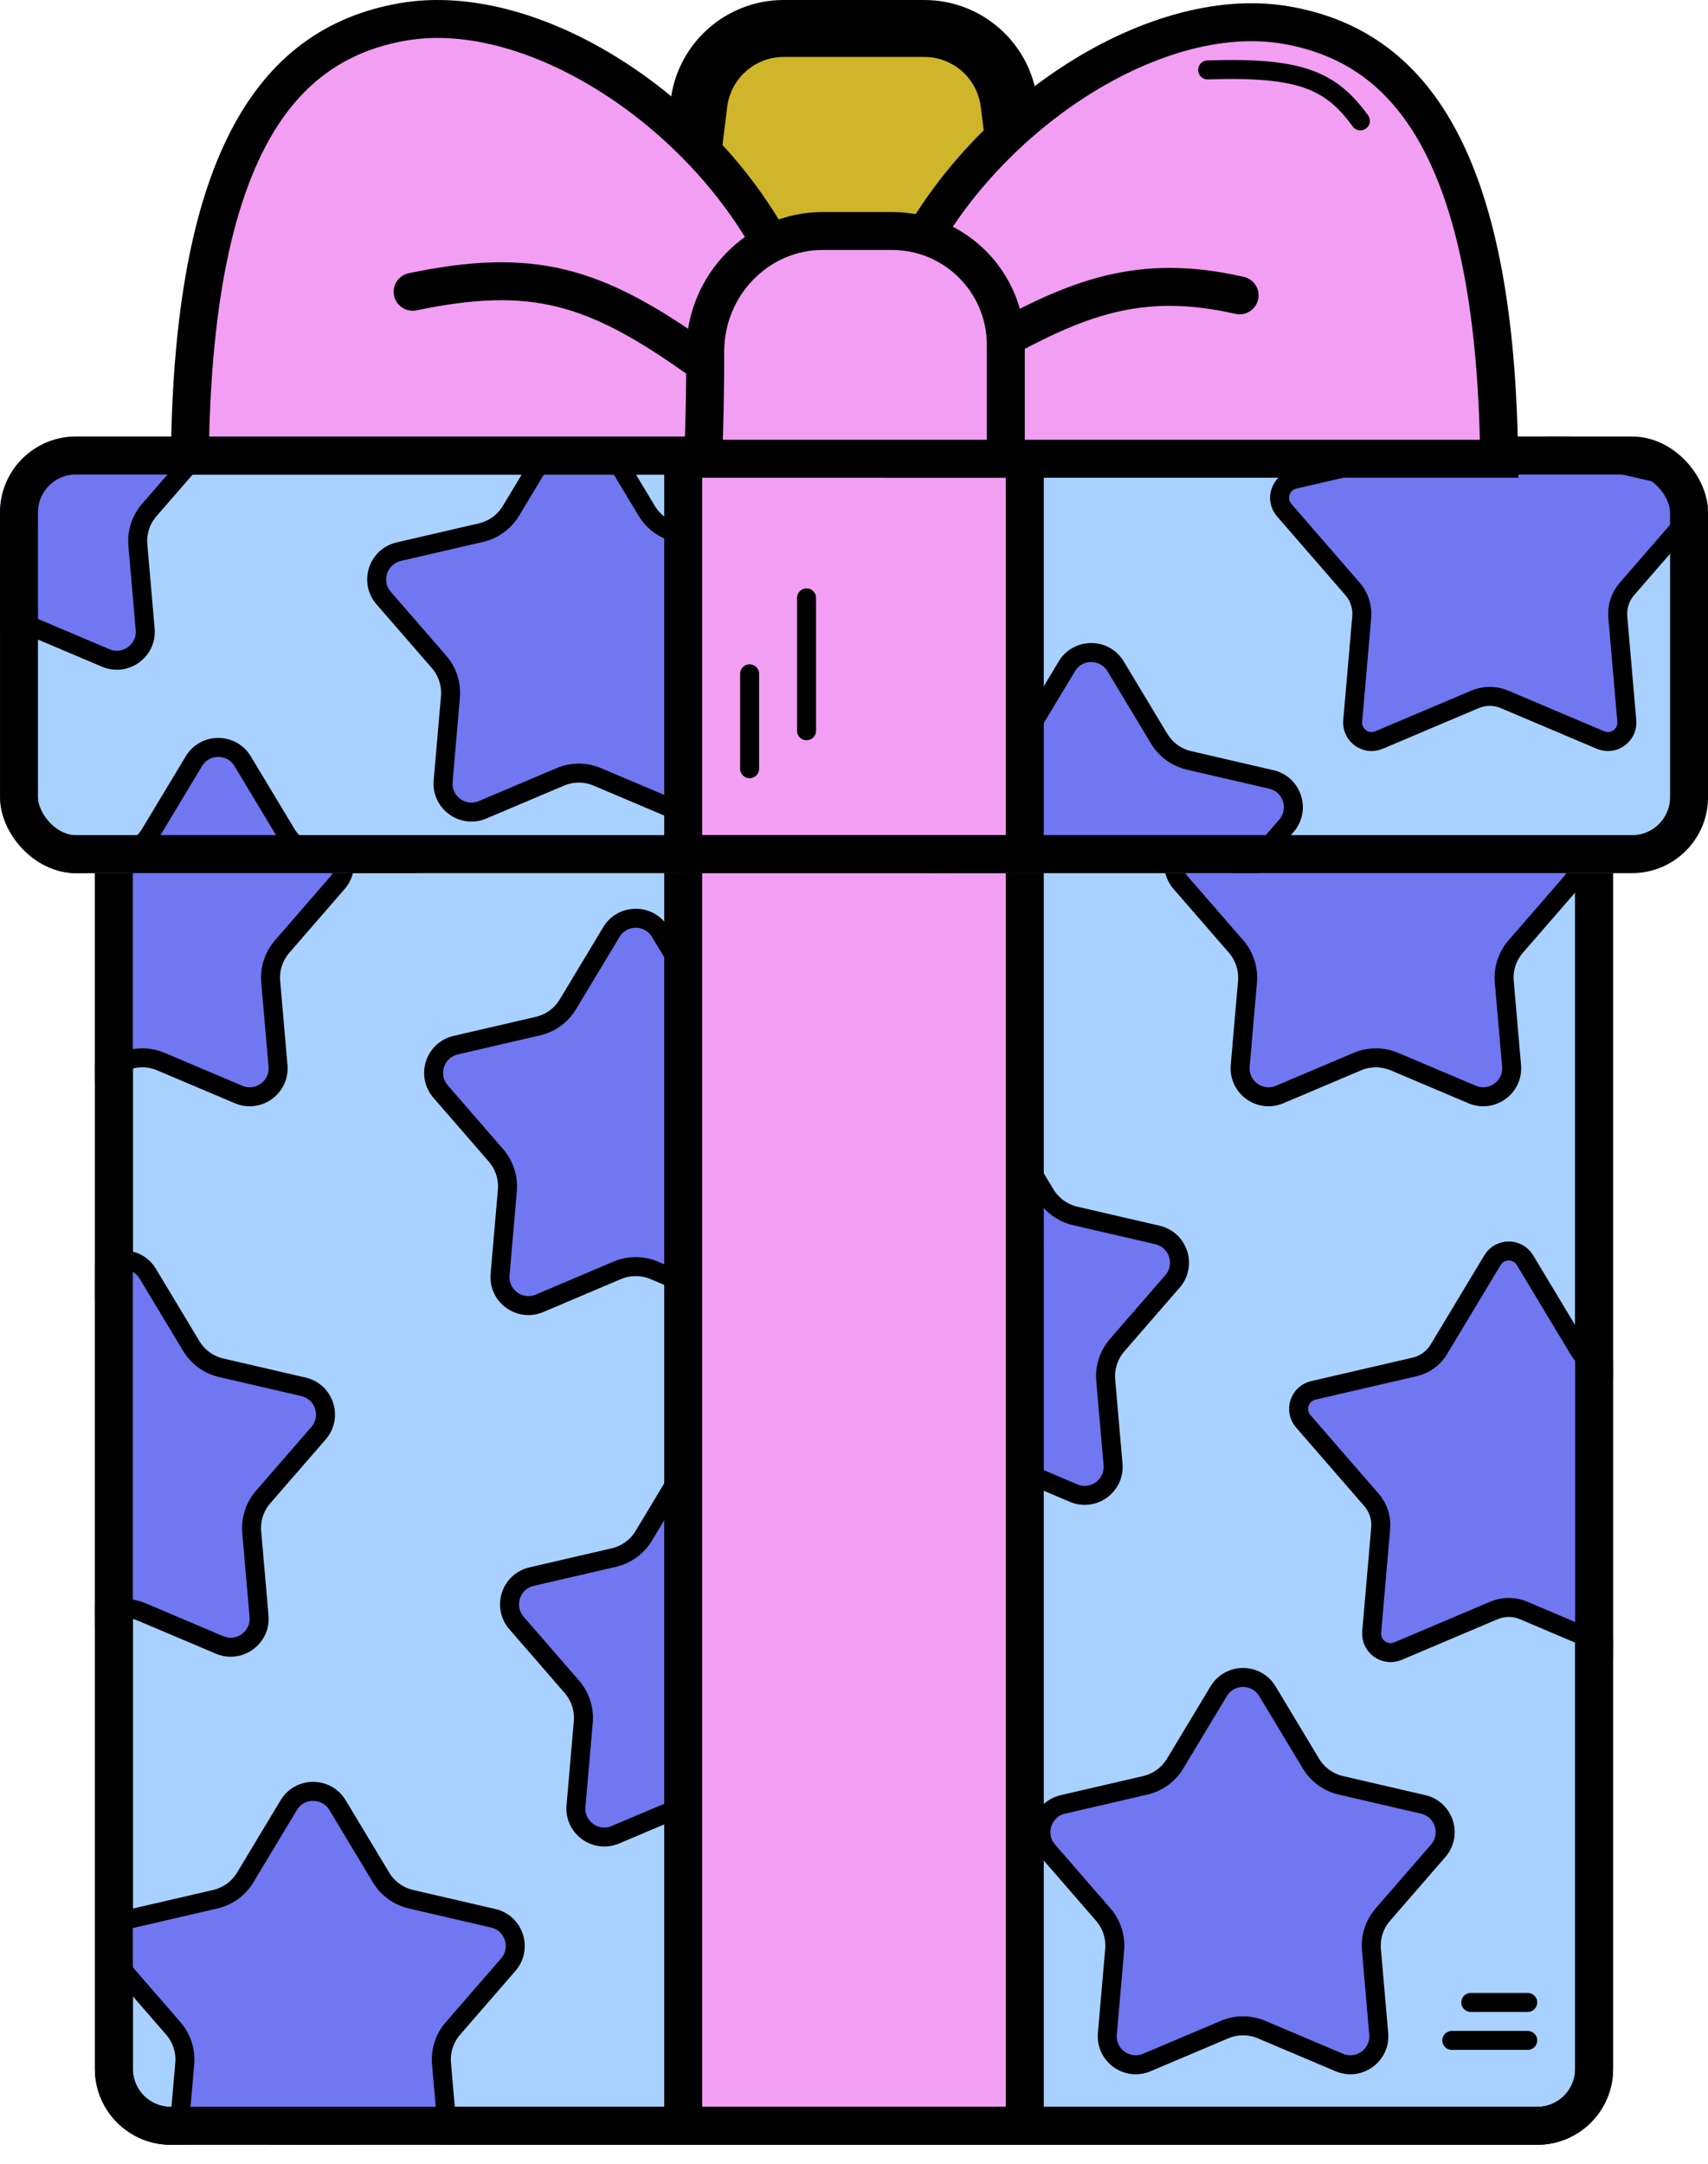 <svg width="60" height="76" viewBox="0 0 60 76" fill="none" xmlns="http://www.w3.org/2000/svg">
<g clip-path="url(#clip0_128_2)">
<path d="M4 22.667H56V72.667C56 73.771 55.105 74.667 54 74.667H6C4.895 74.667 4 73.771 4 72.667V22.667Z" fill="#A9D1FF" stroke="black" stroke-width="1.333"/>
<path d="M44.523 59.404L46.052 61.944C46.285 62.331 46.664 62.606 47.104 62.708L49.993 63.377C50.727 63.547 51.016 64.438 50.522 65.007L48.579 67.246C48.283 67.587 48.138 68.033 48.177 68.482L48.433 71.436C48.498 72.187 47.741 72.737 47.047 72.443L44.317 71.287C43.901 71.111 43.432 71.111 43.017 71.287L40.287 72.443C39.593 72.737 38.835 72.187 38.9 71.436L39.157 68.482C39.196 68.033 39.051 67.587 38.755 67.246L36.811 65.007C36.317 64.438 36.606 63.547 37.341 63.377L40.229 62.708C40.669 62.606 41.048 62.331 41.281 61.944L42.81 59.404C43.199 58.758 44.135 58.758 44.523 59.404Z" fill="#7176F1" stroke="black" stroke-width="0.667"/>
<path d="M53.571 44.262L55.458 47.398C55.645 47.708 55.948 47.928 56.3 48.01L59.865 48.835C60.355 48.949 60.548 49.542 60.218 49.922L57.819 52.686C57.583 52.958 57.467 53.315 57.498 53.675L57.814 57.321C57.858 57.822 57.353 58.189 56.89 57.993L53.52 56.565C53.188 56.424 52.812 56.424 52.48 56.565L49.11 57.993C48.647 58.189 48.142 57.822 48.186 57.321L48.502 53.675C48.533 53.315 48.417 52.958 48.181 52.686L45.782 49.922C45.452 49.542 45.645 48.949 46.135 48.835L49.7 48.01C50.052 47.928 50.355 47.708 50.542 47.398L52.429 44.262C52.688 43.832 53.312 43.832 53.571 44.262Z" fill="#7176F1" stroke="black" stroke-width="0.667"/>
<path d="M25.857 51.404L27.386 53.944C27.618 54.331 27.998 54.606 28.438 54.708L31.326 55.377C32.06 55.547 32.349 56.438 31.855 57.007L29.912 59.246C29.616 59.587 29.471 60.033 29.51 60.482L29.766 63.436C29.832 64.187 29.074 64.737 28.38 64.443L25.65 63.287C25.235 63.111 24.765 63.111 24.35 63.287L21.62 64.443C20.926 64.737 20.168 64.187 20.234 63.436L20.49 60.482C20.529 60.033 20.384 59.587 20.088 59.246L18.145 57.007C17.651 56.438 17.94 55.547 18.674 55.377L21.562 54.708C22.002 54.606 22.382 54.331 22.614 53.944L24.143 51.404C24.532 50.758 25.468 50.758 25.857 51.404Z" fill="#7176F1" stroke="black" stroke-width="0.667"/>
<path d="M5.19 44.737L6.719 47.277C6.952 47.664 7.331 47.94 7.771 48.041L10.659 48.71C11.393 48.88 11.683 49.771 11.189 50.34L9.245 52.579C8.949 52.92 8.804 53.366 8.843 53.816L9.1 56.769C9.165 57.52 8.407 58.071 7.713 57.777L4.983 56.62C4.568 56.444 4.099 56.444 3.683 56.62L0.953 57.777C0.259 58.071 -0.498 57.52 -0.433 56.769L-0.177 53.816C-0.138 53.366 -0.283 52.92 -0.579 52.579L-2.522 50.34C-3.016 49.771 -2.727 48.88 -1.993 48.71L0.896 48.041C1.335 47.94 1.715 47.664 1.948 47.277L3.477 44.737C3.865 44.091 4.801 44.091 5.19 44.737Z" fill="#7176F1" stroke="black" stroke-width="0.667"/>
<path d="M11.857 63.404L13.386 65.944C13.618 66.331 13.998 66.606 14.438 66.708L17.326 67.377C18.06 67.547 18.349 68.438 17.855 69.007L15.912 71.246C15.616 71.587 15.471 72.033 15.51 72.482L15.766 75.436C15.832 76.187 15.074 76.737 14.38 76.443L11.65 75.287C11.235 75.111 10.765 75.111 10.35 75.287L7.62 76.443C6.926 76.737 6.168 76.187 6.234 75.436L6.49 72.482C6.529 72.033 6.384 71.587 6.088 71.246L4.145 69.007C3.65 68.438 3.94 67.547 4.674 67.377L7.562 66.708C8.002 66.606 8.382 66.331 8.614 65.944L10.143 63.404C10.532 62.758 11.468 62.758 11.857 63.404Z" fill="#7176F1" stroke="black" stroke-width="0.667"/>
<path d="M23.19 32.737L24.719 35.277C24.952 35.664 25.331 35.94 25.771 36.041L28.659 36.71C29.393 36.88 29.683 37.771 29.189 38.34L27.245 40.579C26.949 40.92 26.804 41.366 26.843 41.816L27.1 44.769C27.165 45.52 26.407 46.071 25.713 45.777L22.983 44.62C22.568 44.444 22.099 44.444 21.683 44.62L18.953 45.777C18.259 46.071 17.502 45.52 17.567 44.769L17.823 41.816C17.862 41.366 17.717 40.92 17.421 40.579L15.478 38.34C14.984 37.771 15.273 36.88 16.008 36.71L18.896 36.041C19.335 35.94 19.715 35.664 19.948 35.277L21.477 32.737C21.865 32.091 22.802 32.091 23.19 32.737Z" fill="#7176F1" stroke="black" stroke-width="0.667"/>
<path d="M5.857 25.404L7.386 27.944C7.618 28.331 7.998 28.606 8.438 28.708L11.326 29.377C12.06 29.547 12.35 30.438 11.855 31.007L9.912 33.246C9.616 33.587 9.471 34.033 9.51 34.482L9.766 37.436C9.832 38.187 9.074 38.737 8.38 38.443L5.65 37.287C5.235 37.111 4.765 37.111 4.35 37.287L1.62 38.443C0.926 38.737 0.168 38.187 0.234 37.436L0.49 34.482C0.529 34.033 0.384 33.587 0.088 33.246L-1.855 31.007C-2.35 30.438 -2.06 29.547 -1.326 29.377L1.562 28.708C2.002 28.606 2.382 28.331 2.614 27.944L4.143 25.404C4.532 24.758 5.468 24.758 5.857 25.404Z" fill="#7176F1" stroke="black" stroke-width="0.667"/>
<path d="M49.19 25.404L50.719 27.944C50.952 28.331 51.331 28.606 51.771 28.708L54.659 29.377C55.394 29.547 55.683 30.438 55.189 31.007L53.245 33.246C52.949 33.587 52.804 34.033 52.843 34.482L53.1 37.436C53.165 38.187 52.407 38.737 51.714 38.443L48.983 37.287C48.568 37.111 48.099 37.111 47.683 37.287L44.953 38.443C44.259 38.737 43.502 38.187 43.567 37.436L43.823 34.482C43.862 34.033 43.717 33.587 43.422 33.246L41.478 31.007C40.984 30.438 41.273 29.547 42.008 29.377L44.896 28.708C45.336 28.606 45.715 28.331 45.948 27.944L47.477 25.404C47.865 24.758 48.801 24.758 49.19 25.404Z" fill="#7176F1" stroke="black" stroke-width="0.667"/>
<path d="M35.19 39.404L36.719 41.944C36.952 42.331 37.331 42.606 37.771 42.708L40.659 43.377C41.394 43.547 41.683 44.438 41.189 45.007L39.245 47.246C38.949 47.587 38.804 48.033 38.843 48.482L39.1 51.436C39.165 52.187 38.407 52.737 37.714 52.443L34.983 51.287C34.568 51.111 34.099 51.111 33.683 51.287L30.953 52.443C30.259 52.737 29.502 52.187 29.567 51.436L29.823 48.482C29.862 48.033 29.717 47.587 29.422 47.246L27.478 45.007C26.984 44.438 27.273 43.547 28.008 43.377L30.896 42.708C31.335 42.606 31.715 42.331 31.948 41.944L33.477 39.404C33.865 38.758 34.801 38.758 35.19 39.404Z" fill="#7176F1" stroke="black" stroke-width="0.667"/>
<line x1="51.667" y1="70.333" x2="53.667" y2="70.333" stroke="black" stroke-width="0.667" stroke-linecap="round"/>
<line x1="51" y1="71.667" x2="53.667" y2="71.667" stroke="black" stroke-width="0.667" stroke-linecap="round"/>
<rect x="24" y="22.667" width="12" height="52" fill="#F29EF3" stroke="black" stroke-width="1.333"/>
</g>
<path d="M4 22.667H56V72.667C56 73.771 55.105 74.667 54 74.667H6C4.895 74.667 4 73.771 4 72.667V22.667Z" stroke="black" stroke-width="1.333"/>
<path d="M27.531 1H32.469C33.982 1 35.258 2.127 35.446 3.628L36.946 15.628C37.169 17.419 35.773 19 33.969 19H26.031C24.227 19 22.831 17.419 23.054 15.628L24.554 3.628C24.742 2.127 26.018 1 27.531 1Z" fill="#CFB529" stroke="black" stroke-width="2"/>
<g clip-path="url(#clip1_128_2)">
<rect y="15.333" width="60" height="15.333" rx="2.667" fill="#A9D1FF"/>
<path d="M39.19 23.404L40.719 25.944C40.952 26.331 41.331 26.606 41.771 26.708L44.659 27.377C45.394 27.547 45.683 28.438 45.189 29.007L43.245 31.246C42.949 31.587 42.804 32.033 42.843 32.482L43.1 35.436C43.165 36.187 42.407 36.737 41.714 36.443L38.983 35.287C38.568 35.111 38.099 35.111 37.683 35.287L34.953 36.443C34.259 36.737 33.502 36.187 33.567 35.436L33.823 32.482C33.862 32.033 33.717 31.587 33.422 31.246L31.478 29.007C30.984 28.438 31.273 27.547 32.008 27.377L34.896 26.708C35.336 26.606 35.715 26.331 35.948 25.944L37.477 23.404C37.865 22.758 38.801 22.758 39.19 23.404Z" fill="#7176F1" stroke="black" stroke-width="0.667"/>
<path d="M52.905 12.262L54.792 15.398C54.978 15.707 55.282 15.928 55.633 16.01L59.199 16.835C59.688 16.949 59.881 17.542 59.552 17.922L57.153 20.686C56.916 20.958 56.8 21.315 56.831 21.675L57.148 25.321C57.191 25.822 56.686 26.189 56.224 25.993L52.853 24.565C52.521 24.424 52.146 24.424 51.813 24.565L48.443 25.993C47.981 26.189 47.476 25.822 47.519 25.321L47.836 21.675C47.867 21.315 47.751 20.958 47.514 20.686L45.115 17.922C44.785 17.542 44.978 16.949 45.468 16.835L49.033 16.01C49.385 15.928 49.689 15.707 49.875 15.398L51.762 12.262C52.021 11.832 52.645 11.832 52.905 12.262Z" fill="#7176F1" stroke="black" stroke-width="0.667"/>
<path d="M21.19 15.403L22.719 17.944C22.952 18.331 23.331 18.606 23.771 18.708L26.659 19.377C27.393 19.547 27.683 20.438 27.189 21.007L25.245 23.246C24.949 23.587 24.804 24.033 24.843 24.482L25.1 27.436C25.165 28.187 24.407 28.737 23.713 28.443L20.983 27.287C20.568 27.111 20.099 27.111 19.683 27.287L16.953 28.443C16.259 28.737 15.502 28.187 15.567 27.436L15.823 24.482C15.862 24.033 15.717 23.587 15.421 23.246L13.478 21.007C12.984 20.438 13.273 19.547 14.008 19.377L16.896 18.708C17.335 18.606 17.715 18.331 17.948 17.944L19.477 15.403C19.865 14.758 20.802 14.758 21.19 15.403Z" fill="#7176F1" stroke="black" stroke-width="0.667"/>
<path d="M1.19 10.07L2.719 12.611C2.952 12.997 3.331 13.273 3.771 13.375L6.659 14.044C7.394 14.214 7.683 15.104 7.189 15.674L5.245 17.912C4.949 18.253 4.804 18.699 4.843 19.149L5.1 22.103C5.165 22.854 4.407 23.404 3.713 23.11L0.983 21.953C0.568 21.777 0.099 21.777 -0.317 21.953L-3.047 23.11C-3.741 23.404 -4.498 22.854 -4.433 22.103L-4.177 19.149C-4.138 18.699 -4.283 18.253 -4.579 17.912L-6.522 15.674C-7.016 15.104 -6.727 14.214 -5.993 14.044L-3.104 13.375C-2.665 13.273 -2.285 12.997 -2.052 12.611L-0.523 10.07C-0.135 9.424 0.801 9.424 1.19 10.07Z" fill="#7176F1" stroke="black" stroke-width="0.667"/>
<path d="M8.524 26.737L10.052 29.277C10.285 29.664 10.665 29.94 11.104 30.041L13.993 30.71C14.727 30.88 15.016 31.771 14.522 32.34L12.579 34.579C12.283 34.92 12.138 35.366 12.177 35.816L12.433 38.769C12.498 39.52 11.741 40.071 11.047 39.777L8.317 38.62C7.901 38.444 7.432 38.444 7.017 38.62L4.287 39.777C3.593 40.071 2.835 39.52 2.9 38.769L3.157 35.816C3.196 35.366 3.051 34.92 2.755 34.579L0.811 32.34C0.317 31.771 0.606 30.88 1.341 30.71L4.229 30.041C4.669 29.94 5.048 29.664 5.281 29.277L6.81 26.737C7.199 26.091 8.135 26.091 8.524 26.737Z" fill="#7176F1" stroke="black" stroke-width="0.667"/>
<rect x="24" y="16" width="12" height="14" fill="#F29EF3" stroke="black" stroke-width="1.333"/>
<line x1="26.333" y1="27" x2="26.333" y2="23.667" stroke="black" stroke-width="0.667" stroke-linecap="round"/>
<line x1="28.333" y1="25.667" x2="28.333" y2="21" stroke="black" stroke-width="0.667" stroke-linecap="round"/>
</g>
<rect x="0.667" y="16" width="58.667" height="14" rx="2" stroke="black" stroke-width="1.333"/>
<path d="M6.67 16C6.728 10.933 7.444 7.35 8.686 4.932C9.961 2.451 11.795 1.179 14.148 0.769C16.486 0.362 19.242 1.188 21.756 2.858C24.261 4.521 26.437 6.968 27.62 9.652C28.82 12.371 28.776 14.03 28.519 14.957C28.389 15.423 28.2 15.726 28.058 15.904C28.029 15.941 28.001 15.973 27.976 16H6.67Z" fill="#F29EF3" stroke="black" stroke-width="1.333"/>
<path d="M52.663 16.113C52.606 11.046 51.889 7.463 50.647 5.045C49.373 2.565 47.538 1.292 45.186 0.883C42.847 0.476 40.091 1.301 37.577 2.971C35.073 4.635 32.897 7.081 31.713 9.765C30.514 12.485 30.557 14.144 30.815 15.07C30.944 15.537 31.133 15.84 31.275 16.018C31.305 16.055 31.332 16.087 31.357 16.113H52.663Z" fill="#F29EF3" stroke="black" stroke-width="1.333"/>
<path d="M34.852 12.113C37.795 10.496 39.996 9.564 43.545 10.374" stroke="black" stroke-width="1.333" stroke-linecap="round"/>
<path d="M24.532 12.61C20.879 10.007 18.701 9.374 14.496 10.248" stroke="black" stroke-width="1.333" stroke-linecap="round"/>
<path d="M28.901 8.113H28.905H28.91H28.915H28.92H28.925H28.929H28.934H28.939H28.944H28.948H28.953H28.958H28.963H28.968H28.972H28.977H28.982H28.987H28.991H28.996H29.001H29.006H29.011H29.015H29.02H29.025H29.03H29.034H29.039H29.044H29.049H29.053H29.058H29.063H29.068H29.073H29.077H29.082H29.087H29.092H29.096H29.101H29.106H29.111H29.115H29.12H29.125H29.13H29.134H29.139H29.144H29.149H29.154H29.158H29.163H29.168H29.173H29.177H29.182H29.187H29.192H29.196H29.201H29.206H29.211H29.215H29.22H29.225H29.23H29.234H29.239H29.244H29.249H29.253H29.258H29.263H29.268H29.272H29.277H29.282H29.287H29.291H29.296H29.301H29.306H29.31H29.315H29.32H29.325H29.329H29.334H29.339H29.344H29.348H29.353H29.358H29.363H29.367H29.372H29.377H29.382H29.386H29.391H29.396H29.401H29.405H29.41H29.415H29.42H29.424H29.429H29.434H29.439H29.443H29.448H29.453H29.457H29.462H29.467H29.472H29.477H29.481H29.486H29.491H29.495H29.5H29.505H29.51H29.514H29.519H29.524H29.529H29.533H29.538H29.543H29.548H29.552H29.557H29.562H29.567H29.571H29.576H29.581H29.585H29.59H29.595H29.6H29.604H29.609H29.614H29.619H29.623H29.628H29.633H29.638H29.642H29.647H29.652H29.657H29.661H29.666H29.671H29.675H29.68H29.685H29.69H29.694H29.699H29.704H29.709H29.713H29.718H29.723H29.727H29.732H29.737H29.742H29.746H29.751H29.756H29.761H29.765H29.77H29.775H29.78H29.784H29.789H29.794H29.799H29.803H29.808H29.813H29.817H29.822H29.827H29.832H29.836H29.841H29.846H29.851H29.855H29.86H29.865H29.869H29.874H29.879H29.884H29.888H29.893H29.898H29.902H29.907H29.912H29.917H29.922H29.926H29.931H29.936H29.94H29.945H29.95H29.955H29.959H29.964H29.969H29.974H29.978H29.983H29.988H29.992H29.997H30.002H30.007H30.011H30.016H30.021H30.026H30.03H30.035H30.04H30.044H30.049H30.054H30.059H30.063H30.068H30.073H30.078H30.082H30.087H30.092H30.096H30.101H30.106H30.111H30.115H30.12H30.125H30.13H30.134H30.139H30.144H30.148H30.153H30.158H30.163H30.167H30.172H30.177H30.182H30.186H30.191H30.196H30.201H30.205H30.21H30.215H30.219H30.224H30.229H30.234H30.238H30.243H30.248H30.253H30.257H30.262H30.267H30.271H30.276H30.281H30.286H30.29H30.295H30.3H30.305H30.309H30.314H30.319H30.323H30.328H30.333H30.338H30.342H30.347H30.352H30.357H30.361H30.366H30.371H30.376H30.38H30.385H30.39H30.395H30.399H30.404H30.409H30.413H30.418H30.423H30.428H30.432H30.437H30.442H30.447H30.451H30.456H30.461H30.466H30.47H30.475H30.48H30.485H30.489H30.494H30.499H30.503H30.508H30.513H30.518H30.523H30.527H30.532H30.537H30.541H30.546H30.551H30.556H30.56H30.565H30.57H30.575H30.579H30.584H30.589H30.594H30.598H30.603H30.608H30.613H30.617H30.622H30.627H30.632H30.636H30.641H30.646H30.651H30.655H30.66H30.665H30.669H30.674H30.679H30.684H30.689H30.693H30.698H30.703H30.707H30.712H30.717H30.722H30.727H30.731H30.736H30.741H30.746H30.75H30.755H30.76H30.765H30.769H30.774H30.779H30.784H30.788H30.793H30.798H30.803H30.807H30.812H30.817H30.822H30.826H30.831H30.836H30.841H30.845H30.85H30.855H30.86H30.864H30.869H30.874H30.879H30.884H30.888H30.893H30.898H30.903H30.907H30.912H30.917H30.922H30.926H30.931H30.936H30.941H30.945H30.95H30.955H30.96H30.965H30.969H30.974H30.979H30.984H30.988H30.993H30.998H31.003H31.008H31.012H31.017H31.022H31.027H31.031H31.036H31.041H31.046H31.05H31.055H31.06H31.065H31.07H31.074H31.079H31.084H31.089H31.093H31.098H31.103H31.108H31.113H31.117H31.122H31.127H31.132H31.137H31.141H31.146H31.151H31.156H31.16H31.165H31.17H31.175H31.18H31.184H31.189H31.194H31.199H31.204H31.208H31.213H31.218H31.223H31.228H31.232H31.237H31.242H31.247H31.252H31.256H31.261H31.266H31.271H31.276H31.28H31.285H31.29H31.295H31.299H31.304H31.309H31.314H31.319H31.324H31.328H31.333C33.542 8.113 35.333 9.904 35.333 12.113V16.113H24.7C24.755 14.831 24.774 13.532 24.774 12.345C24.773 10.028 26.62 8.113 28.901 8.113Z" fill="#F29EF3" stroke="black" stroke-width="1.333"/>
<path d="M42.422 2.456C45.706 2.346 46.749 2.827 47.789 4.245" stroke="black" stroke-width="0.667" stroke-linecap="round"/>
<defs>
<clipPath id="clip0_128_2">
<path d="M3.333 22H56.667V72.667C56.667 74.139 55.473 75.333 54 75.333H6C4.527 75.333 3.333 74.139 3.333 72.667V22Z" fill="white"/>
</clipPath>
<clipPath id="clip1_128_2">
<rect y="15.333" width="60" height="15.333" rx="2.667" fill="white"/>
</clipPath>
</defs>
</svg>
